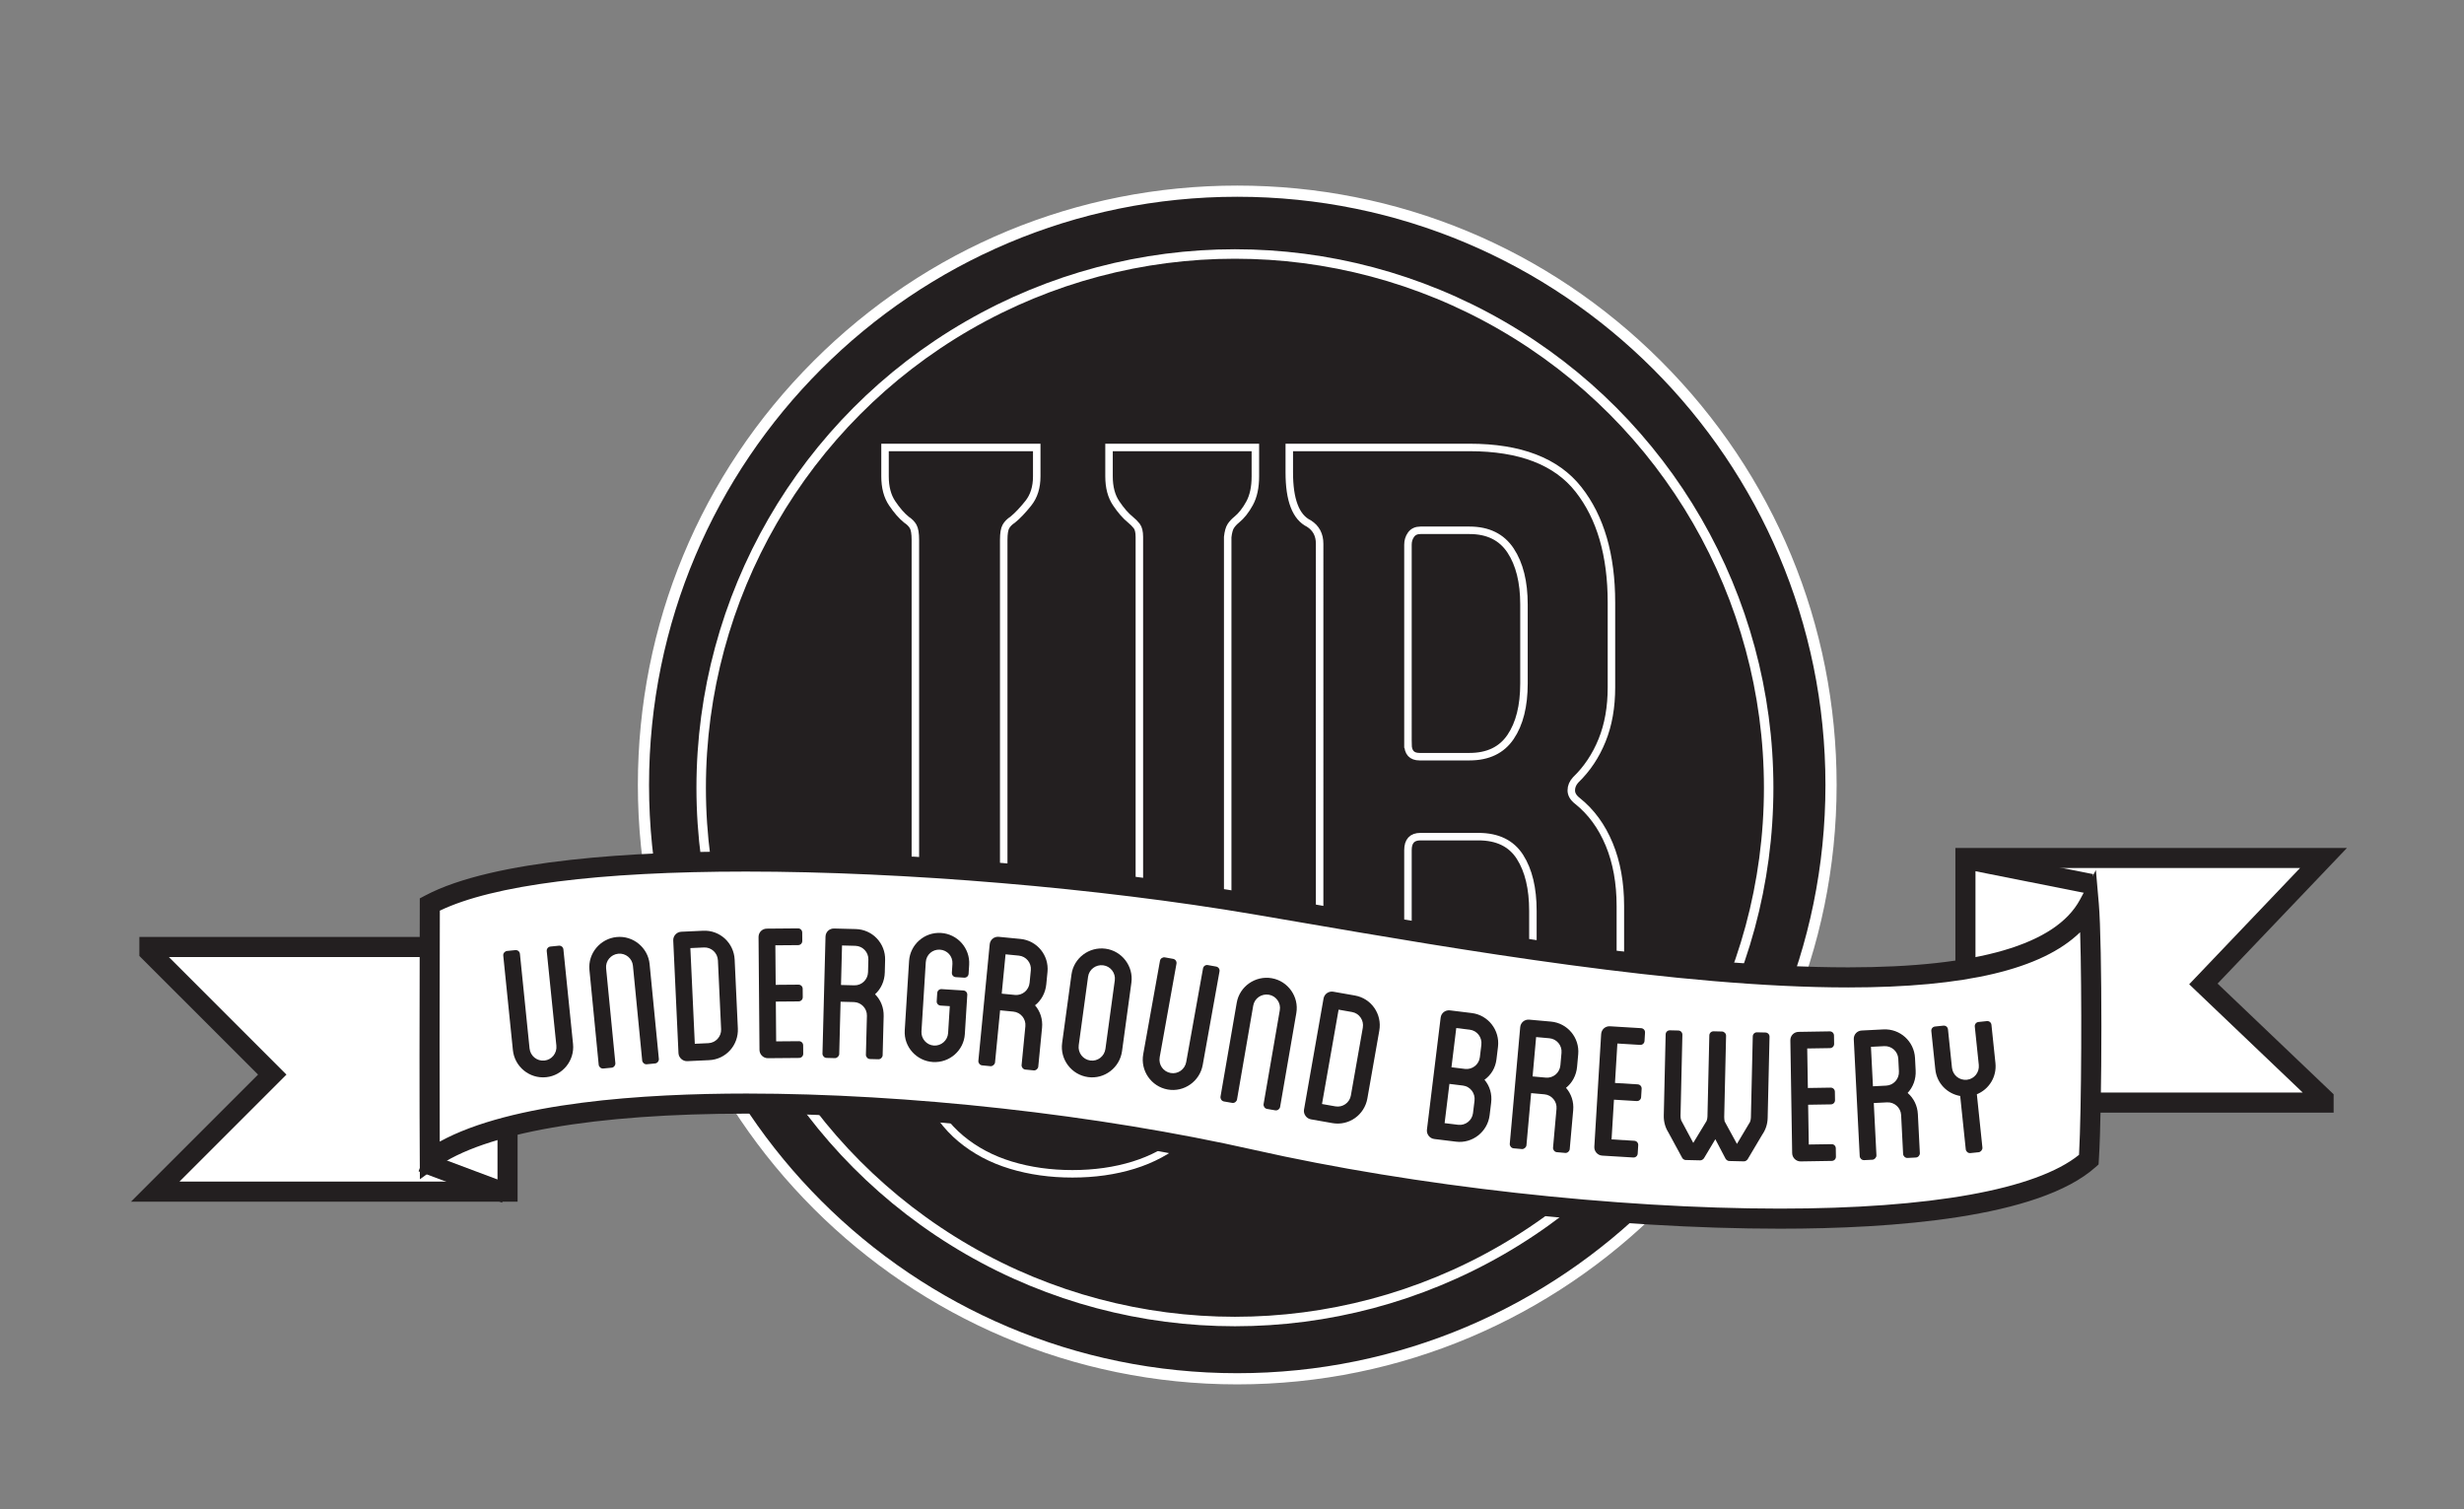 <?xml version="1.0" encoding="utf-8"?>
<!-- Generator: Adobe Illustrator 16.0.4, SVG Export Plug-In . SVG Version: 6.00 Build 0)  -->
<!DOCTYPE svg PUBLIC "-//W3C//DTD SVG 1.1//EN" "http://www.w3.org/Graphics/SVG/1.1/DTD/svg11.dtd">
<svg version="1.1" id="Layer_1" xmlns="http://www.w3.org/2000/svg" xmlns:xlink="http://www.w3.org/1999/xlink" x="0px" y="0px"
	 width="441.044px" height="270.097px" viewBox="0 0 441.044 270.097" enable-background="new 0 0 441.044 270.097"
	 xml:space="preserve">
<rect x="0" y="0" width="441.044" height="270.097" fill="#808080" stroke="none"/>
<g>
	<path fill="#231F20" d="M221.459,246.789c-58.605,0-106.284-47.679-106.284-106.284c0-58.606,47.679-106.286,106.284-106.286
		c58.607,0,106.287,47.68,106.287,106.286C327.746,199.11,280.066,246.789,221.459,246.789z"/>
	<path fill="#FFFFFF" d="M221.459,35.218c58.148,0,105.287,47.138,105.287,105.286c0,58.146-47.139,105.284-105.287,105.284
		c-58.146,0-105.284-47.139-105.284-105.284C116.175,82.356,163.313,35.218,221.459,35.218 M221.459,33.218
		c-28.656,0-55.597,11.16-75.861,31.423s-31.423,47.206-31.423,75.863c0,59.156,48.127,107.284,107.284,107.284
		c59.158,0,107.287-48.128,107.287-107.284c0-28.657-11.16-55.599-31.424-75.863S250.117,33.218,221.459,33.218L221.459,33.218z"/>
</g>
<circle fill="none" stroke="#FFFFFF" stroke-width="1.695" stroke-miterlimit="10" cx="221.045" cy="141" r="95.538"/>
<g>
	<path fill="#231F20" stroke="#FFFFFF" stroke-width="1.341" stroke-miterlimit="10" d="M224.705,80.09v5.173
		c0,1.955-0.346,3.563-1.037,4.827c-0.695,1.267-1.466,2.242-2.317,2.932c-0.427,0.345-0.773,0.719-1.038,1.121
		c-0.268,0.403-0.455,1.063-0.56,1.982v0.345v87.764c0,4.371-0.719,8.191-2.156,11.467s-3.409,5.979-5.91,8.104
		c-2.504,2.129-5.432,3.707-8.786,4.742s-7.004,1.551-10.942,1.551c-3.94,0-7.615-0.516-11.021-1.551
		c-3.41-1.035-6.39-2.613-8.945-4.742c-2.557-2.125-4.553-4.828-5.99-8.104c-1.438-3.275-2.157-7.096-2.157-11.467V96.814v-0.172
		c0-1.148-0.135-1.953-0.399-2.414c-0.267-0.458-0.666-0.862-1.197-1.207c-0.854-0.689-1.705-1.665-2.557-2.932
		c-0.854-1.264-1.277-2.872-1.277-4.827V80.09h27.155v5.173c0,1.955-0.506,3.563-1.518,4.827c-1.013,1.267-1.944,2.242-2.795,2.932
		c-0.534,0.345-0.934,0.749-1.198,1.207c-0.267,0.461-0.399,1.266-0.399,2.414v86.212c0,4.482,1.303,7.789,3.914,9.914
		c2.608,2.129,5.403,3.189,8.386,3.189c2.876,0,5.591-1.061,8.147-3.189c2.556-2.125,3.833-5.432,3.833-9.914V96.814v-0.172v-0.518
		c0-0.919-0.159-1.579-0.479-1.982c-0.32-0.402-0.694-0.776-1.118-1.121c-0.854-0.689-1.705-1.665-2.557-2.932
		c-0.854-1.264-1.277-2.872-1.277-4.827V80.09H224.705z"/>
	<path fill="#231F20" stroke="#FFFFFF" stroke-width="1.341" stroke-miterlimit="10" d="M282.369,143.369
		c2.449,1.957,4.338,4.542,5.672,7.759c1.33,3.219,1.996,6.896,1.996,11.035v18.795c0,8.508-1.971,15.318-5.91,20.432
		c-3.941,5.117-10.438,7.674-19.488,7.674h-33.865v-5.174c0-2.297,0.293-4.078,0.879-5.344c0.584-1.264,1.41-2.184,2.477-2.76
		c0.531-0.229,1.01-0.66,1.438-1.293c0.424-0.631,0.639-1.465,0.639-2.5V97.332c0-1.608-0.639-2.815-1.916-3.621
		c-2.344-1.147-3.516-4.194-3.516-9.139V80.09h32.268c9.051,0,15.547,2.5,19.488,7.5c3.939,5,5.91,11.755,5.91,20.26v15.174
		c0,3.564-0.559,6.725-1.678,9.483c-1.117,2.759-2.689,5.116-4.711,7.069c-0.535,0.576-0.799,1.207-0.799,1.896
		S281.623,142.796,282.369,143.369z M252.019,133.196c0,1.495,0.691,2.241,2.076,2.241h8.945c3.301,0,5.75-1.177,7.348-3.534
		c1.598-2.354,2.396-5.545,2.396-9.569v-14.14c0-4.021-0.799-7.241-2.396-9.655s-4.047-3.621-7.348-3.621h-8.785
		c-0.746,0-1.305,0.259-1.678,0.776c-0.375,0.517-0.559,1.12-0.559,1.811V133.196z M274.382,163.027
		c0-4.023-0.773-7.242-2.316-9.656c-1.545-2.414-4.021-3.621-7.428-3.621h-10.383c-1.492,0-2.236,0.805-2.236,2.414v40.348
		c0,1.611,0.744,2.414,2.236,2.414h10.383c3.406,0,5.883-1.207,7.428-3.621c1.543-2.414,2.316-5.631,2.316-9.656V163.027z"/>
</g>
<g>
	<g>
		<polygon fill="#FFFFFF" points="26.742,169.501 26.742,170.357 48.729,192.343 27.786,213.287 90.849,213.287 90.849,169.501 		
			"/>
		<path fill="#231F20" d="M92.646,215.084H23.446l22.741-22.741l-21.243-21.241v-3.398h67.702V215.084z M32.126,211.489h56.924
			v-40.189H30.227l21.045,21.044L32.126,211.489z"/>
	</g>
	<g>
		<polygon fill="#FFFFFF" points="394.396,176.115 415.896,153.571 351.804,153.571 351.804,197.354 415.912,197.354 
			415.912,196.633 		"/>
		<path fill="#231F20" d="M417.708,199.152h-67.703v-47.379h70.09l-23.158,24.281l20.771,19.81V199.152z M353.601,195.556h58.576
			l-20.324-19.381l19.844-20.807h-58.096V195.556z"/>
	</g>
	<g>
		<path fill="#FFFFFF" d="M373.886,207.574c-18.434,16.463-99.025,11.454-149.791,0c-50.766-11.457-126.16-15.197-147.161,0
			c-0.062-9.554-0.062-24.783,0-45.687c22.783-12.096,99.569-8.211,147.793,0c48.229,8.209,135.861,24.742,149.158,0
			C374.49,168.83,374.49,198.02,373.886,207.574z"/>
		<path fill="#231F20" d="M318.587,219.923c-29.562,0-65.92-4.061-94.889-10.596c-27.745-6.262-61.413-10-90.061-10
			c-27.24,0-47.003,3.445-55.649,9.702l-2.829,2.048l-0.023-3.492c-0.062-9.515-0.062-24.892,0-45.704l0.003-1.077l0.952-0.505
			c12.288-6.523,38.021-7.894,57.444-7.894c28.508,0,63.566,2.954,91.495,7.709c2.49,0.424,5.086,0.87,7.771,1.332
			c28.729,4.938,68.072,11.699,98.016,11.699c23.209,0,37.166-4.074,41.484-12.109l2.852-5.308l0.523,6.002
			c0.613,7.058,0.617,36.263,0.004,45.956l-0.047,0.736l-0.551,0.491C364.896,218.013,338.738,219.923,318.587,219.923z
			 M133.638,195.732c28.899,0,62.862,3.771,90.854,10.088c28.727,6.481,64.781,10.508,94.096,10.508
			c26.928,0,45.873-3.413,53.549-9.625c0.457-8.422,0.523-29.337,0.197-39.842c-6.826,6.64-20.5,9.881-41.516,9.881
			c-30.25,0-69.77-6.792-98.625-11.752c-2.684-0.461-5.277-0.906-7.766-1.33c-27.743-4.724-62.57-7.658-90.891-7.658
			c-26.361,0-45.259,2.416-54.807,6.994c-0.052,18.051-0.057,31.927-0.014,41.339C91.54,197.279,115.291,195.732,133.638,195.732z"
			/>
	</g>
	<g>
		
			<rect x="75.06" y="209.055" transform="matrix(0.936 0.351 -0.351 0.936 79.307 -15.733)" fill="#231F20" width="15.967" height="3.596"/>
	</g>
	<g>
		
			<rect x="351.585" y="154.008" transform="matrix(0.981 0.195 -0.195 0.981 37.25 -67.66)" fill="#231F20" width="22.974" height="3.596"/>
	</g>
</g>
<g>
	<path fill="#231F20" d="M100.847,169.938l1.724,16.919c0.304,2.982-1.874,5.653-4.811,5.952c-2.982,0.303-5.651-1.873-5.956-4.857
		l-1.724-16.919c-0.043-0.417,0.297-0.78,0.671-0.821l1.491-0.15c0.419-0.043,0.779,0.251,0.822,0.669l1.723,16.919
		c0.137,1.352,1.318,2.315,2.669,2.176c1.305-0.132,2.269-1.313,2.132-2.665l-1.725-16.918c-0.043-0.419,0.251-0.779,0.67-0.822
		l1.492-0.15C100.446,169.226,100.804,169.52,100.847,169.938z"/>
	<path fill="#231F20" d="M116.275,172.556l1.658,16.973c0.037,0.373-0.253,0.777-0.673,0.818l-1.492,0.146
		c-0.419,0.041-0.782-0.301-0.819-0.674l-1.658-16.971c-0.128-1.305-1.305-2.273-2.61-2.146c-1.352,0.133-2.318,1.309-2.191,2.615
		l1.657,16.973c0.037,0.371-0.253,0.777-0.672,0.818l-1.492,0.145c-0.419,0.041-0.782-0.299-0.819-0.672l-1.658-16.973
		c-0.287-2.938,1.9-5.598,4.884-5.891C113.327,167.431,115.988,169.621,116.275,172.556z"/>
	<path fill="#231F20" d="M131.5,171.769l0.572,12.309c0.139,2.994-2.135,5.539-5.13,5.678l-3.931,0.182
		c-0.796,0.039-1.53-0.631-1.566-1.428l-0.938-20.168c-0.039-0.842,0.632-1.529,1.429-1.568l3.929-0.182
		C128.861,166.453,131.361,168.775,131.5,171.769z M128.505,171.908c-0.062-1.355-1.189-2.383-2.5-2.32l-2.433,0.111l0.795,17.127
		l2.434-0.111c1.311-0.062,2.337-1.188,2.276-2.498L128.505,171.908z"/>
	<path fill="#231F20" d="M138.785,169.201l0.059,7.074l4.077-0.033c0.421-0.004,0.753,0.322,0.756,0.742l0.013,1.5
		c0.003,0.422-0.322,0.752-0.744,0.756l-4.076,0.033l0.059,7.121l4.076-0.033c0.422-0.004,0.753,0.322,0.756,0.744l0.014,1.498
		c0.003,0.422-0.322,0.754-0.744,0.756l-5.575,0.047c-0.843,0.008-1.505-0.689-1.511-1.488l-0.168-20.191
		c-0.007-0.844,0.644-1.506,1.486-1.512l5.576-0.047c0.421-0.004,0.752,0.322,0.755,0.744l0.013,1.5
		c0.003,0.422-0.322,0.752-0.743,0.756L138.785,169.201z"/>
	<path fill="#231F20" d="M158.373,174.068c-0.039,1.545-0.686,2.936-1.74,3.893c1.005,1.01,1.578,2.385,1.538,3.93l-0.182,6.977
		c-0.009,0.375-0.347,0.742-0.768,0.73l-1.499-0.039c-0.422-0.012-0.739-0.393-0.73-0.768l0.182-6.979
		c0.033-1.311-1.017-2.416-2.327-2.451l-2.388-0.062l-0.243,9.367c-0.01,0.375-0.394,0.74-0.769,0.73l-1.499-0.039
		c-0.422-0.012-0.739-0.395-0.73-0.77l0.544-20.934c0.021-0.842,0.693-1.48,1.537-1.459l3.887,0.1
		c2.997,0.078,5.323,2.576,5.246,5.525L158.373,174.068z M155.433,171.742c0.035-1.311-1.015-2.416-2.326-2.449l-2.388-0.062
		l-0.183,7.072l2.387,0.061c1.312,0.035,2.417-1.014,2.452-2.373L155.433,171.742z"/>
	<path fill="#231F20" d="M170.381,174.103l0.1-1.59c0.084-1.355-0.927-2.451-2.236-2.533s-2.45,0.881-2.534,2.236l-0.773,12.395
		c-0.083,1.309,0.926,2.451,2.234,2.533c1.31,0.08,2.453-0.926,2.535-2.236l0.301-4.816l-1.638-0.104
		c-0.42-0.025-0.727-0.373-0.704-0.748l0.094-1.496c0.026-0.422,0.374-0.729,0.795-0.701l3.883,0.242
		c0.421,0.025,0.728,0.375,0.701,0.795l-0.438,7.016c-0.185,2.945-2.766,5.18-5.712,4.994c-2.945-0.184-5.229-2.721-5.044-5.666
		l0.774-12.395c0.187-2.992,2.768-5.227,5.714-5.041c2.946,0.184,5.229,2.721,5.042,5.713l-0.099,1.59
		c-0.026,0.422-0.375,0.729-0.796,0.701l-1.497-0.092C170.662,174.873,170.355,174.525,170.381,174.103z"/>
	<path fill="#231F20" d="M187.28,176.181c-0.15,1.539-0.893,2.879-2.014,3.758c0.93,1.08,1.405,2.49,1.256,4.029l-0.677,6.947
		c-0.036,0.373-0.399,0.713-0.818,0.672l-1.493-0.145c-0.419-0.041-0.709-0.445-0.673-0.818l0.677-6.947
		c0.127-1.305-0.842-2.482-2.147-2.609l-2.377-0.23l-0.907,9.324c-0.037,0.373-0.446,0.711-0.819,0.674l-1.492-0.145
		c-0.419-0.041-0.71-0.447-0.673-0.818l2.029-20.844c0.08-0.838,0.798-1.428,1.637-1.346l3.869,0.377
		c2.984,0.291,5.127,2.945,4.841,5.883L187.28,176.181z M184.513,173.652c0.127-1.305-0.842-2.48-2.147-2.607l-2.377-0.232
		l-0.686,7.041l2.378,0.23c1.305,0.127,2.482-0.842,2.614-2.193L184.513,173.652z"/>
	<path fill="#231F20" d="M202.514,175.878l-1.674,12.256c-0.405,2.971-3.148,5.057-6.074,4.656
		c-2.971-0.404-5.055-3.148-4.649-6.121l1.674-12.254c0.398-2.924,3.141-5.01,6.112-4.604
		C200.829,170.21,202.913,172.955,202.514,175.878z M199.542,175.472c0.178-1.299-0.745-2.512-2.045-2.689
		c-1.346-0.184-2.56,0.738-2.737,2.039l-1.672,12.254c-0.184,1.346,0.737,2.561,2.083,2.744c1.3,0.178,2.514-0.744,2.697-2.092
		L199.542,175.472z"/>
	<path fill="#231F20" d="M218.285,173.875l-3.003,16.736c-0.529,2.951-3.357,4.92-6.263,4.4c-2.951-0.529-4.918-3.359-4.389-6.311
		l3.002-16.736c0.074-0.416,0.501-0.672,0.869-0.605l1.476,0.264c0.415,0.076,0.681,0.455,0.606,0.871l-3.003,16.736
		c-0.24,1.338,0.63,2.59,1.968,2.828c1.291,0.232,2.542-0.639,2.782-1.977l3.003-16.736c0.073-0.416,0.455-0.68,0.87-0.605
		l1.476,0.264C218.093,173.078,218.359,173.458,218.285,173.875z"/>
	<path fill="#231F20" d="M232.037,181.32l-2.904,16.807c-0.064,0.369-0.451,0.682-0.867,0.611l-1.477-0.255
		c-0.416-0.071-0.676-0.499-0.611-0.868l2.902-16.804c0.225-1.295-0.654-2.54-1.947-2.765c-1.338-0.23-2.584,0.648-2.809,1.941
		l-2.902,16.807c-0.064,0.368-0.45,0.682-0.866,0.609l-1.478-0.254c-0.415-0.073-0.675-0.498-0.611-0.868l2.904-16.806
		c0.502-2.907,3.317-4.895,6.272-4.385C230.552,175.596,232.539,178.412,232.037,181.32z"/>
	<path fill="#231F20" d="M246.888,184.472l-2.135,12.135c-0.521,2.953-3.297,4.938-6.25,4.42l-3.875-0.682
		c-0.785-0.139-1.355-0.953-1.217-1.736l3.498-19.889c0.146-0.83,0.953-1.355,1.736-1.217l3.877,0.682
		C245.476,178.705,247.408,181.519,246.888,184.472z M243.935,183.953c0.236-1.338-0.641-2.588-1.932-2.814l-2.4-0.422
		l-2.971,16.889l2.4,0.422c1.291,0.229,2.539-0.646,2.766-1.939L243.935,183.953z"/>
	<path fill="#231F20" d="M267.861,189.611c-0.188,1.533-0.959,2.809-2.148,3.654c0.951,1.107,1.385,2.578,1.195,4.111l-0.273,2.232
		c-0.363,2.977-3.078,5.1-6.008,4.74l-3.906-0.479c-0.838-0.104-1.404-0.881-1.307-1.672l2.455-20.043
		c0.104-0.838,0.834-1.408,1.672-1.307l3.904,0.479c2.932,0.359,5.053,3.074,4.688,6.051L267.861,189.611z M261.857,194.304
		l-2.418-0.297l-0.861,7.023l2.42,0.295c1.301,0.16,2.5-0.777,2.66-2.08l0.273-2.232
		C264.097,195.664,263.16,194.462,261.857,194.304z M265.156,187.015c0.166-1.35-0.773-2.551-2.074-2.711l-2.418-0.295l-0.859,7.021
		l2.418,0.295c1.301,0.16,2.502-0.777,2.662-2.08L265.156,187.015z"/>
	<path fill="#231F20" d="M282.291,190.937c-0.137,1.539-0.869,2.885-1.982,3.773c0.938,1.072,1.424,2.48,1.285,4.02l-0.621,6.951
		c-0.033,0.375-0.393,0.719-0.812,0.68l-1.494-0.133c-0.42-0.037-0.713-0.439-0.68-0.814l0.621-6.951
		c0.117-1.307-0.859-2.477-2.166-2.592l-2.379-0.213l-0.836,9.332c-0.031,0.373-0.439,0.713-0.812,0.68l-1.494-0.133
		c-0.418-0.039-0.713-0.441-0.68-0.814l1.867-20.857c0.074-0.84,0.785-1.436,1.625-1.359l3.873,0.346
		c2.986,0.268,5.15,2.906,4.887,5.846L282.291,190.937z M279.503,188.429c0.119-1.305-0.859-2.475-2.166-2.592l-2.379-0.213
		l-0.631,7.045l2.381,0.215c1.307,0.115,2.475-0.861,2.596-2.215L279.503,188.429z"/>
	<path fill="#231F20" d="M289.503,186.777l-0.428,7.061l4.068,0.248c0.42,0.025,0.729,0.373,0.703,0.793l-0.092,1.496
		c-0.025,0.422-0.373,0.729-0.793,0.703l-4.068-0.246l-0.43,7.109l4.068,0.246c0.42,0.025,0.729,0.373,0.703,0.793l-0.092,1.498
		c-0.025,0.42-0.373,0.727-0.793,0.701l-5.564-0.336c-0.842-0.051-1.455-0.793-1.406-1.588l1.221-20.156
		c0.051-0.842,0.744-1.457,1.586-1.406l5.566,0.338c0.42,0.025,0.727,0.371,0.701,0.793l-0.09,1.496
		c-0.025,0.422-0.373,0.729-0.793,0.703L289.503,186.777z"/>
	<path fill="#231F20" d="M316.738,185.576l-0.334,14.52c-0.025,1.123-0.377,2.145-0.959,2.977l-2.633,4.438
		c-0.145,0.184-0.383,0.367-0.664,0.359l-2.623-0.061c-0.281-0.006-0.51-0.199-0.646-0.391l-1.842-3.51l-2.045,3.422
		c-0.146,0.184-0.385,0.365-0.664,0.359l-2.623-0.061c-0.234-0.006-0.512-0.199-0.602-0.389l-2.473-4.555
		c-0.541-0.855-0.846-1.895-0.82-3.018l0.334-14.52c0.01-0.422,0.346-0.742,0.768-0.732l1.498,0.035
		c0.42,0.01,0.74,0.346,0.732,0.768l-0.334,14.518c-0.006,0.281,0.035,0.516,0.123,0.799l2.156,4.033l2.385-3.928
		c0.1-0.279,0.152-0.512,0.158-0.793l0.334-14.52c0.01-0.422,0.346-0.742,0.768-0.732l1.498,0.035
		c0.375,0.008,0.742,0.344,0.732,0.766l-0.334,14.52c-0.006,0.281,0.035,0.518,0.076,0.799l2.203,4.033l2.34-3.93
		c0.1-0.279,0.152-0.512,0.158-0.793l0.334-14.518c0.01-0.422,0.346-0.742,0.768-0.732l1.498,0.035
		C316.427,184.82,316.748,185.154,316.738,185.576z"/>
	<path fill="#231F20" d="M323.484,187.667l0.115,7.072l4.076-0.064c0.42-0.008,0.754,0.314,0.76,0.736l0.025,1.5
		c0.006,0.42-0.316,0.754-0.738,0.762l-4.074,0.064l0.115,7.119l4.074-0.064c0.422-0.008,0.754,0.314,0.762,0.736l0.023,1.5
		c0.008,0.422-0.316,0.754-0.736,0.762l-5.576,0.09c-0.842,0.014-1.51-0.68-1.521-1.475l-0.326-20.189
		c-0.014-0.842,0.633-1.51,1.477-1.523l5.572-0.09c0.424-0.006,0.756,0.316,0.764,0.738l0.023,1.5
		c0.006,0.42-0.316,0.754-0.738,0.76L323.484,187.667z"/>
	<path fill="#231F20" d="M342.894,191.609c0.078,1.545-0.459,2.979-1.438,4.014c1.078,0.932,1.756,2.258,1.834,3.803l0.354,6.973
		c0.02,0.373-0.289,0.764-0.711,0.785l-1.498,0.076c-0.422,0.021-0.768-0.336-0.787-0.711l-0.354-6.973
		c-0.066-1.311-1.197-2.332-2.508-2.266l-2.387,0.121l0.475,9.359c0.02,0.375-0.336,0.768-0.711,0.787l-1.496,0.076
		c-0.422,0.021-0.768-0.338-0.787-0.711l-1.061-20.918c-0.043-0.844,0.58-1.531,1.422-1.574l3.885-0.197
		c2.994-0.152,5.504,2.16,5.654,5.109L342.894,191.609z M339.785,189.515c-0.066-1.311-1.197-2.332-2.508-2.266l-2.387,0.121
		l0.359,7.066l2.387-0.121c1.309-0.068,2.332-1.199,2.262-2.557L339.785,189.515z"/>
	<path fill="#231F20" d="M356.46,183.435l0.715,6.85c0.258,2.471-1.16,4.691-3.328,5.576l0.996,9.553
		c0.039,0.373-0.295,0.785-0.668,0.824l-1.49,0.154c-0.42,0.045-0.785-0.295-0.824-0.668l-0.996-9.553
		c-2.352-0.414-4.195-2.293-4.453-4.764l-0.715-6.85c-0.045-0.418,0.248-0.779,0.668-0.822l1.49-0.156
		c0.42-0.043,0.779,0.248,0.824,0.668l0.713,6.85c0.141,1.352,1.326,2.311,2.678,2.17c1.305-0.137,2.264-1.32,2.123-2.672
		l-0.715-6.85c-0.043-0.418,0.248-0.779,0.668-0.822l1.492-0.156C356.058,182.724,356.417,183.015,356.46,183.435z"/>
</g>
</svg>

